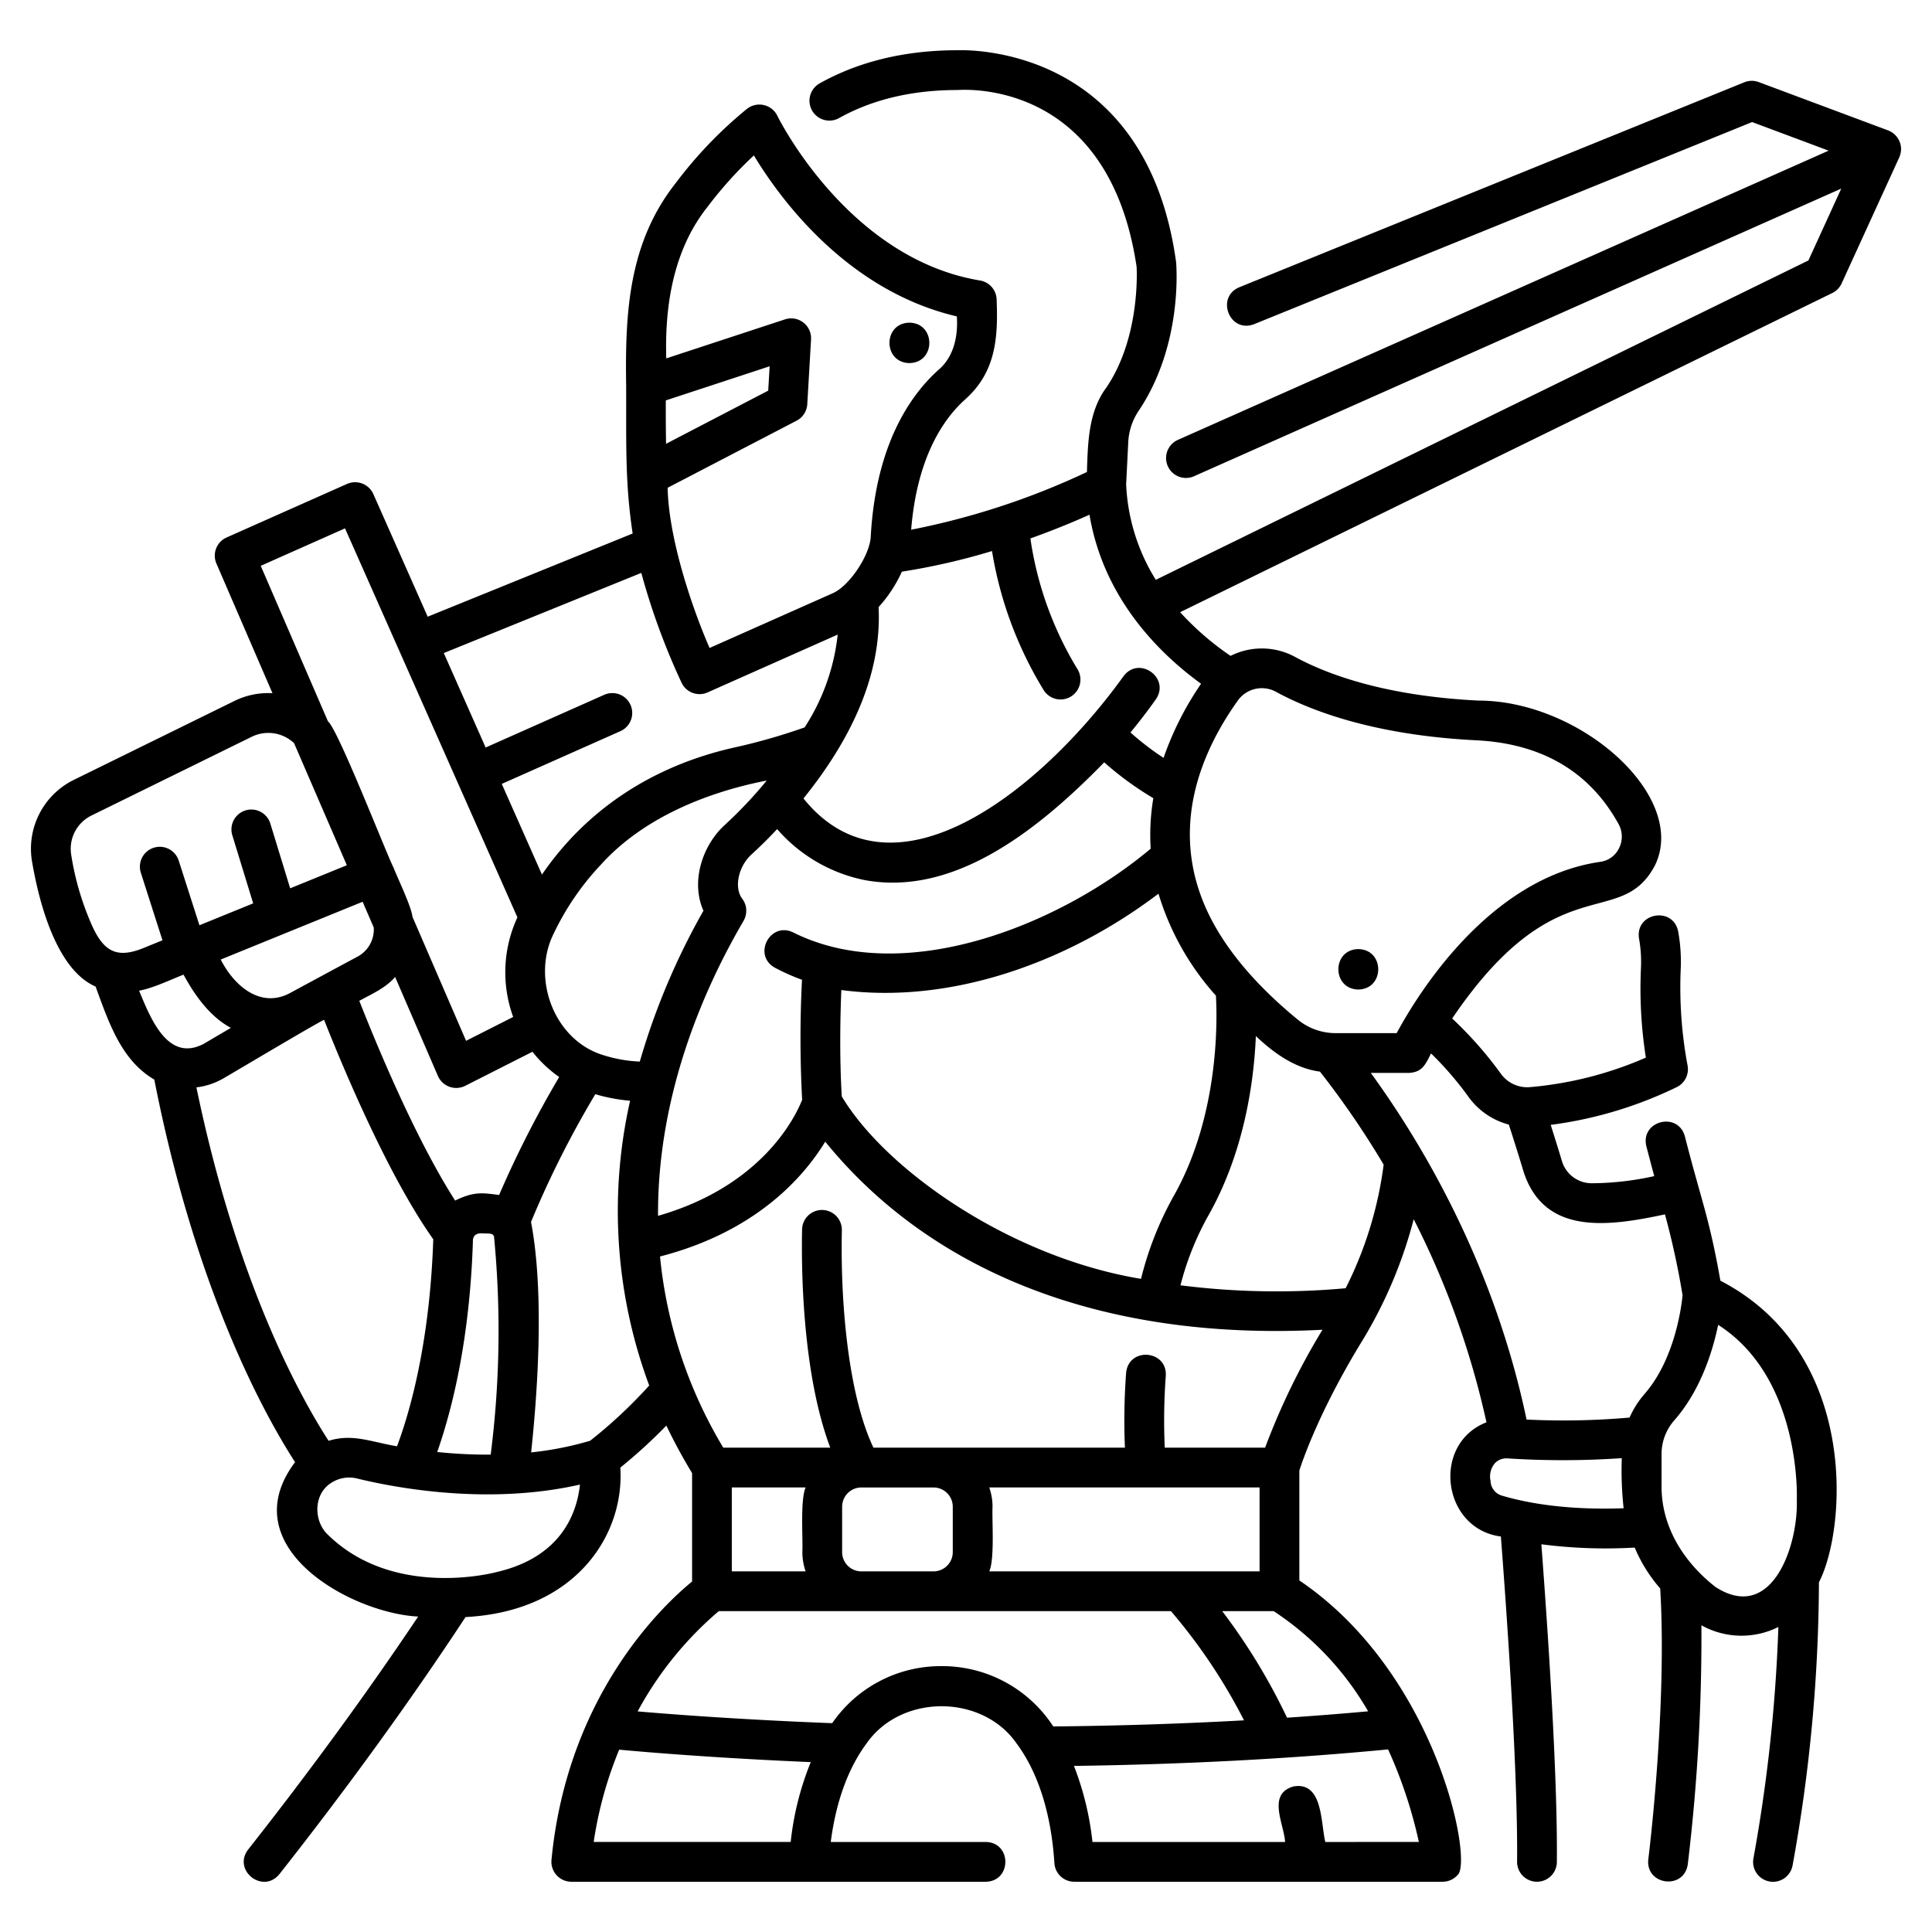 <svg xmlns="http://www.w3.org/2000/svg" id="icon" height="512" viewBox="0 0 340 340" width="512"><path d="m334.556 26.112a3.551 3.551 0 0 0 -2.272-3.16l-22.773-8.505a3.5 3.5 0 0 0 -2.541.035l-88.885 36.075c-4.189 1.775-1.69 8.162 2.633 6.486l87.621-35.562 13.47 5.031-114.519 50.898a3.5 3.5 0 1 0 2.843 6.4l113.9-50.621-5.783 12.647-114.85 56.203a34.669 34.669 0 0 1 -5.218-16.785l.379-7.583a10.89 10.89 0 0 1 1.93-5.531c7.576-11.43 6.566-24.972 6.485-26.007-5.2-37.659-35.854-37.387-38.547-37.291-9.142.009-17.277 1.97-24.18 5.827a3.5 3.5 0 1 0 3.415 6.111c5.863-3.277 12.87-4.938 20.827-4.938 1.607-.091 26.657-1.677 31.534 31.118.061 1.149.515 12.635-5.328 21.252-3.18 4.239-3.258 9.881-3.414 14.852a131.843 131.843 0 0 1 -30.934 10.157c1.039-12.766 5.687-19.507 9.5-22.926 5.345-4.756 5.82-10.724 5.543-17.481a3.5 3.5 0 0 0 -2.928-3.453c-23.287-3.853-35.547-28.743-35.666-28.99a3.523 3.523 0 0 0 -5.36-1.2 74.679 74.679 0 0 0 -12.5 13.015c-8.349 10.566-8.939 22.9-8.745 35.714.038 10.392-.211 17 1.145 25.99l-36.07 14.639-9.568-21.588a3.522 3.522 0 0 0 -4.623-1.78l-21.2 9.426a3.5 3.5 0 0 0 -1.791 4.587l9.864 22.817a13.483 13.483 0 0 0 -6.728 1.381l-28.169 13.843a13.5 13.5 0 0 0 -7.453 14.173c1.231 7.352 4.3 19.222 11.226 22.233 2.321 6.366 4.539 12.991 10.329 16.366 7.177 36.5 18.912 58.221 24.77 67.33-11.239 14.928 9.9 26.59 21.665 27.17-8.94 13.352-18.982 27.118-29.921 41-2.781 3.651 2.578 7.9 5.5 4.332 12.092-15.346 23.1-30.557 32.759-45.244 19.528-1.011 28-14.609 27.24-26.3a92.493 92.493 0 0 0 8.1-7.393q1.99 4.168 4.528 8.362v19.079c-5.16 4.216-21.964 20.023-24.745 49a3.521 3.521 0 0 0 3.484 3.834h72.94c4.577-.073 4.62-6.919 0-7h-27.275c.711-5.524 2.415-12.119 6.317-17.364 6.081-8.693 20.287-8.695 26.367 0 4.827 6.488 6.292 15.046 6.672 21.083a3.5 3.5 0 0 0 3.493 3.28h64.833a3.5 3.5 0 0 0 2.617-1.176c2.795-2.135-3.509-35.4-27.834-51.848v-19.34c.616-1.935 3.5-10.313 10.561-22.009a79.922 79.922 0 0 0 9.562-22.219 149.282 149.282 0 0 1 12.805 35.736c-9.721 3.8-7.824 18.75 2.538 20.1 1.186 15.474 3 41.964 2.85 57.22a3.5 3.5 0 0 0 7 .07c.149-14.9-1.534-40.136-2.726-55.921a87.9 87.9 0 0 0 16.423.578 26.5 26.5 0 0 0 4.49 7.193c1.255 20.881-2.06 47.409-2.094 47.675-.5 4.559 6.278 5.449 6.945.881a334.057 334.057 0 0 0 2.4-42.073 14.494 14.494 0 0 0 13.546.3 279.9 279.9 0 0 1 -4.382 40.671 3.5 3.5 0 1 0 6.874 1.322 282.352 282.352 0 0 0 4.645-49.853c4.932-9.555 7.007-40.476-17.342-53.082-1.992-11.281-3.277-13.759-6.254-25.419-1.242-4.428-7.864-2.7-6.772 1.774.528 2.015 1 3.816 1.383 5.242a51.9 51.9 0 0 1 -11 1.255 5.47 5.47 0 0 1 -5.248-3.917c-.62-2.07-1.286-4.2-1.97-6.357a71.779 71.779 0 0 0 22.185-6.646 3.5 3.5 0 0 0 1.894-3.834 74.819 74.819 0 0 1 -1.213-16.615 30.1 30.1 0 0 0 -.426-6.905c-.856-4.515-7.6-3.367-6.9 1.185a23.491 23.491 0 0 1 .338 5.292 78.232 78.232 0 0 0 .869 15.684 64.741 64.741 0 0 1 -20.441 5.2 5.706 5.706 0 0 1 -5.1-2.394 68.3 68.3 0 0 0 -8.545-9.691c18.386-27.12 29.451-15.4 35.626-26.828 6.066-12.074-12.846-29.1-31.009-29.116-16.491-.824-26.645-4.633-32.26-7.683a12.265 12.265 0 0 0 -11.357-.185 49.767 49.767 0 0 1 -8.876-7.686l114.766-56.168a3.494 3.494 0 0 0 1.645-1.688l10.148-22.194a3.779 3.779 0 0 0 .313-1.575zm-210.039 10.288a69.179 69.179 0 0 1 8.151-9.046c4.593 7.605 16.391 23.8 35.718 28.327.244 3.438-.525 7.124-3.218 9.4-4.956 4.447-11.051 13.158-11.935 29.4-.179 3.279-3.779 8.646-6.658 9.909l-21.7 9.642c-2.491-5.651-7.164-18.458-7.385-28.19l22.7-11.809a3.5 3.5 0 0 0 1.878-2.9l.663-11.4a3.5 3.5 0 0 0 -4.587-3.528l-20.892 6.865c-.284-9.397 1.295-19.184 7.265-26.67zm-7.3 41.7c-.041-2.331-.056-4.881-.046-7.635l18.274-6.005-.25 4.285zm-4.358 22.72a120.317 120.317 0 0 0 7.1 19.357 3.494 3.494 0 0 0 4.571 1.674l22.891-10.174a37.305 37.305 0 0 1 -5.819 16.331 105.037 105.037 0 0 1 -12.354 3.537c-14.288 3.194-25.993 10.862-33.872 22.366l-7.073-15.958 20.877-9.28a3.5 3.5 0 1 0 -2.843-6.4l-20.871 9.276-7.366-16.622zm39.27 54.053c15.087 2.8 29.491-7.664 42.194-20.716a55.836 55.836 0 0 0 8.644 6.31 39.025 39.025 0 0 0 -.465 8.889c-16.214 13.608-43.483 24.376-62.827 14.779-4.085-2.106-7.326 3.93-3.3 6.17a36.771 36.771 0 0 0 4.763 2.118 201.219 201.219 0 0 0 .028 21.118c-1.1 2.816-6.905 15.139-25.362 20.426-.123-21.536 8.218-40.246 15.054-51.918a3.61 3.61 0 0 0 .368-2.645 3.776 3.776 0 0 0 -.6-1.236c-1.477-1.951-.707-5.662 1.616-7.786q2.329-2.131 4.521-4.474a27.655 27.655 0 0 0 15.366 8.965zm61.854 20.348c.247 4.342.593 21.211-7.538 35.447a58.447 58.447 0 0 0 -5.646 14.388c-23.033-3.8-44.918-19.159-52.659-32.1-.443-7.325-.243-14.835-.08-18.725 19.181 2.532 39.741-4.77 55.814-16.958a47.288 47.288 0 0 0 10.109 17.948zm8.656 79.547h-17.661a106.389 106.389 0 0 1 .182-12.643c.259-4.591-6.556-5.1-6.982-.513a113.325 113.325 0 0 0 -.21 13.156h-44.26c-4.48-9.467-5.827-25.694-5.554-38.256a3.5 3.5 0 0 0 -7-.152c-.133 6.093-.082 25.055 4.961 38.408h-18.829a80.44 80.44 0 0 1 -11.134-33.646c16.871-4.353 25.257-13.948 29.076-20.208 18.14 22.342 47.944 35.169 87.505 33.1a121.965 121.965 0 0 0 -10.094 20.754zm-48.545 21.768c.975-2.192.457-8.976.577-11.386a10.3 10.3 0 0 0 -.577-3.382h47.571v14.768zm-22.51 0a3.386 3.386 0 0 1 -3.382-3.383v-8a3.386 3.386 0 0 1 3.393-3.382h12.693a3.386 3.386 0 0 1 3.383 3.382v8a3.387 3.387 0 0 1 -3.383 3.383zm-9.805 0h-12.992v-14.768h12.992c-.975 2.191-.457 8.975-.577 11.385a10.309 10.309 0 0 0 .577 3.383zm-64.835-21.009c2.755-7.881 5.711-20.06 6.275-36.912-.056-1.322.7-1.615 1.7-1.566 1.053.077 2-.143 2.04.773a172.6 172.6 0 0 1 -.605 38.17 85.662 85.662 0 0 1 -9.41-.465zm-19.117-1.966c-5.426-8.419-16.26-28.4-23.26-62.2a12.489 12.489 0 0 0 4.84-1.635c1.751-1.011 16.176-9.6 17.625-10.254 3.575 9.024 11.385 27.582 19.216 38.621-.558 16.888-3.66 29.191-6.38 36.429-4.568-.76-7.794-2.273-12.041-.961zm5.99-94.866 1.956 4.526a5.41 5.41 0 0 1 -2.861 5.134c-3.726 2-8.217 4.423-11.794 6.361-5.272 2.895-9.97-1.3-12.276-5.853zm-31.517 12.829c1.928 3.557 4.632 7.4 8.332 9.359l-4.78 2.813c-6.343 3.335-9.375-4.549-11.373-9.351 2.521-.46 5.528-1.938 7.821-2.821zm55.535 38.767c-2.793-.328-4.3-.7-7.742.988-7-10.938-13.813-27.4-16.861-35.152 2.254-1.232 4.64-2.269 6.306-4.189l7.53 17.419a3.52 3.52 0 0 0 4.794 1.734l11.842-6a21.93 21.93 0 0 0 4.706 4.446 184.444 184.444 0 0 0 -10.571 20.754zm18.282-24.621c-8.6-2.643-12.658-13.5-8.65-21.429a47.277 47.277 0 0 1 8.284-12.078c7.171-7.95 18.073-12.628 29.18-14.8a76.445 76.445 0 0 1 -7.418 7.854c-3.854 3.524-6.016 9.881-3.719 15.063a122.758 122.758 0 0 0 -11.2 26.537 24.183 24.183 0 0 1 -6.473-1.147zm-45.4-92.689 30.341 68.459a22.965 22.965 0 0 0 -.747 17.527l-8.289 4.2-9.43-21.813c-.21-1.867-2.654-6.89-3.352-8.7-1.221-2.37-9.762-24.325-11.523-25.707l-11.831-27.371zm-48.2 57.356a6.525 6.525 0 0 1 3.623-6.84l28.169-13.843a6.614 6.614 0 0 1 7.44 1.125l9.29 21.489-9.974 4.061-3.484-11.373a3.5 3.5 0 1 0 -6.693 2.05l3.668 11.973-9.459 3.85-3.639-11.353a3.5 3.5 0 1 0 -6.666 2.136l3.8 11.865-3.085 1.255c-4.748 2-7.2.949-9.373-3.992a49.153 49.153 0 0 1 -3.617-12.403zm74.989 126.291c-.372.118-18.18 4.847-29.8-6.542-2.5-2.353-2.547-6.9.309-8.938a5.814 5.814 0 0 1 4.9-.938c6.67 1.625 23.014 4.726 39.148 1.049-.513 4.868-3.163 12.701-14.557 15.369zm16.346-23.079a57.487 57.487 0 0 1 -10.381 2.051c1.665-15.651 1.919-30.421-.02-40.563a172.022 172.022 0 0 1 11.317-22.476 30.734 30.734 0 0 0 6.118 1.152 88.169 88.169 0 0 0 3.365 50.115 84.521 84.521 0 0 1 -10.399 9.721zm5.115 54.363c4.511.42 16.76 1.468 33.715 2.19a51.749 51.749 0 0 0 -3.534 14.053h-34.668a68.975 68.975 0 0 1 4.487-16.243zm56.733-14.7a23.19 23.19 0 0 0 -19.248 10.037c-15.918-.61-28.1-1.541-34.239-2.072a61.72 61.72 0 0 1 14.273-17.64h79.586a98.24 98.24 0 0 1 12.855 19.214c-10.871.6-22.084.967-33.572 1.073a23.3 23.3 0 0 0 -19.655-10.613zm67.535 30.944c-.835-3.345-.379-10.741-5.659-9.758-4.611 1.366-1.616 6.551-1.42 9.758h-33.9a52.288 52.288 0 0 0 -3.256-13.383c19.332-.266 37.9-1.239 55.282-2.906a81.215 81.215 0 0 1 5.415 16.288zm7.535-22.993q-7.016.636-14.275 1.124a106.646 106.646 0 0 0 -11.4-18.75h9.054a52.434 52.434 0 0 1 16.621 17.625zm-3.957-74.454a134.485 134.485 0 0 1 -29.07-.516 50.943 50.943 0 0 1 4.78-12.052c6.428-11.253 8.142-23.677 8.488-31.808 3.149 2.977 6.883 5.682 11.282 6.254a155.272 155.272 0 0 1 11.206 16.37 67.2 67.2 0 0 1 -6.686 21.751zm27.429 36.476a2.776 2.776 0 0 1 -1.931-2.579 3.581 3.581 0 0 1 .809-3.148 2.788 2.788 0 0 1 2.156-.806 151.228 151.228 0 0 0 20.132-.04 60.919 60.919 0 0 0 .324 8.816c-5.597.209-13.943.004-21.49-2.244zm51.967.736c.261 8.167-4.417 21.789-14.334 15.343-5.553-4.351-9.59-10.622-9.467-17.98v-5.526a8.931 8.931 0 0 1 2.275-5.839c4.614-5.288 6.73-12.145 7.683-16.766 14.682 9.368 13.853 30.541 13.843 30.767zm-57.827-70.961a12.73 12.73 0 0 0 7.149 4.947c.925 2.86 1.816 5.693 2.633 8.42 3.685 11.053 14.768 9.54 24.84 7.383a139.013 139.013 0 0 1 3.1 14.244c-.189 1.942-1.349 11.24-6.692 17.363a16.469 16.469 0 0 0 -2.636 4.151 132.475 132.475 0 0 1 -18.128.349c-5.73-27.328-18.345-48.534-27.41-61h6.7c2.284-.139 2.834-1.289 3.9-3.434a58.543 58.543 0 0 1 6.544 7.576zm-33.809-71.2c6.254 3.4 17.446 7.632 35.251 8.522 11.526.576 19.94 5.531 25.01 14.726a4.541 4.541 0 0 1 .084 4.274 4.3 4.3 0 0 1 -3.275 2.385c-19.669 2.805-32.279 23.506-35.85 30.146h-10.785a10.484 10.484 0 0 1 -6.624-2.378c-6.984-5.727-12.1-11.664-15.213-17.645-7.965-15.318-1.836-29.428 4.709-38.567a5.188 5.188 0 0 1 6.693-1.465zm-13.207-1.431a55.076 55.076 0 0 0 -6.6 13.044 48.6 48.6 0 0 1 -5.821-4.47c1.578-1.919 3.072-3.869 4.462-5.824 2.6-3.789-2.97-7.765-5.7-4.056-14.8 20.533-40.767 40.79-56.31 21.493 7.638-9.469 13.851-21.046 13.219-33.678a24 24 0 0 0 4.1-6.235 116.642 116.642 0 0 0 15.86-3.629 67.709 67.709 0 0 0 9.074 24.445 3.5 3.5 0 1 0 5.952-3.684 60.978 60.978 0 0 1 -8.27-22.979c4.248-1.516 7.812-3.012 10.4-4.174 2.468 14.755 12.301 24.428 19.634 29.745z"></path><path d="m239.039 174.141c4.678-.08 4.677-7.039 0-7.118-4.679.077-4.678 7.038 0 7.118z"></path><path d="m160.04 63.9c4.678-.08 4.677-7.039 0-7.118-4.678.079-4.677 7.038 0 7.118z"></path></svg>
